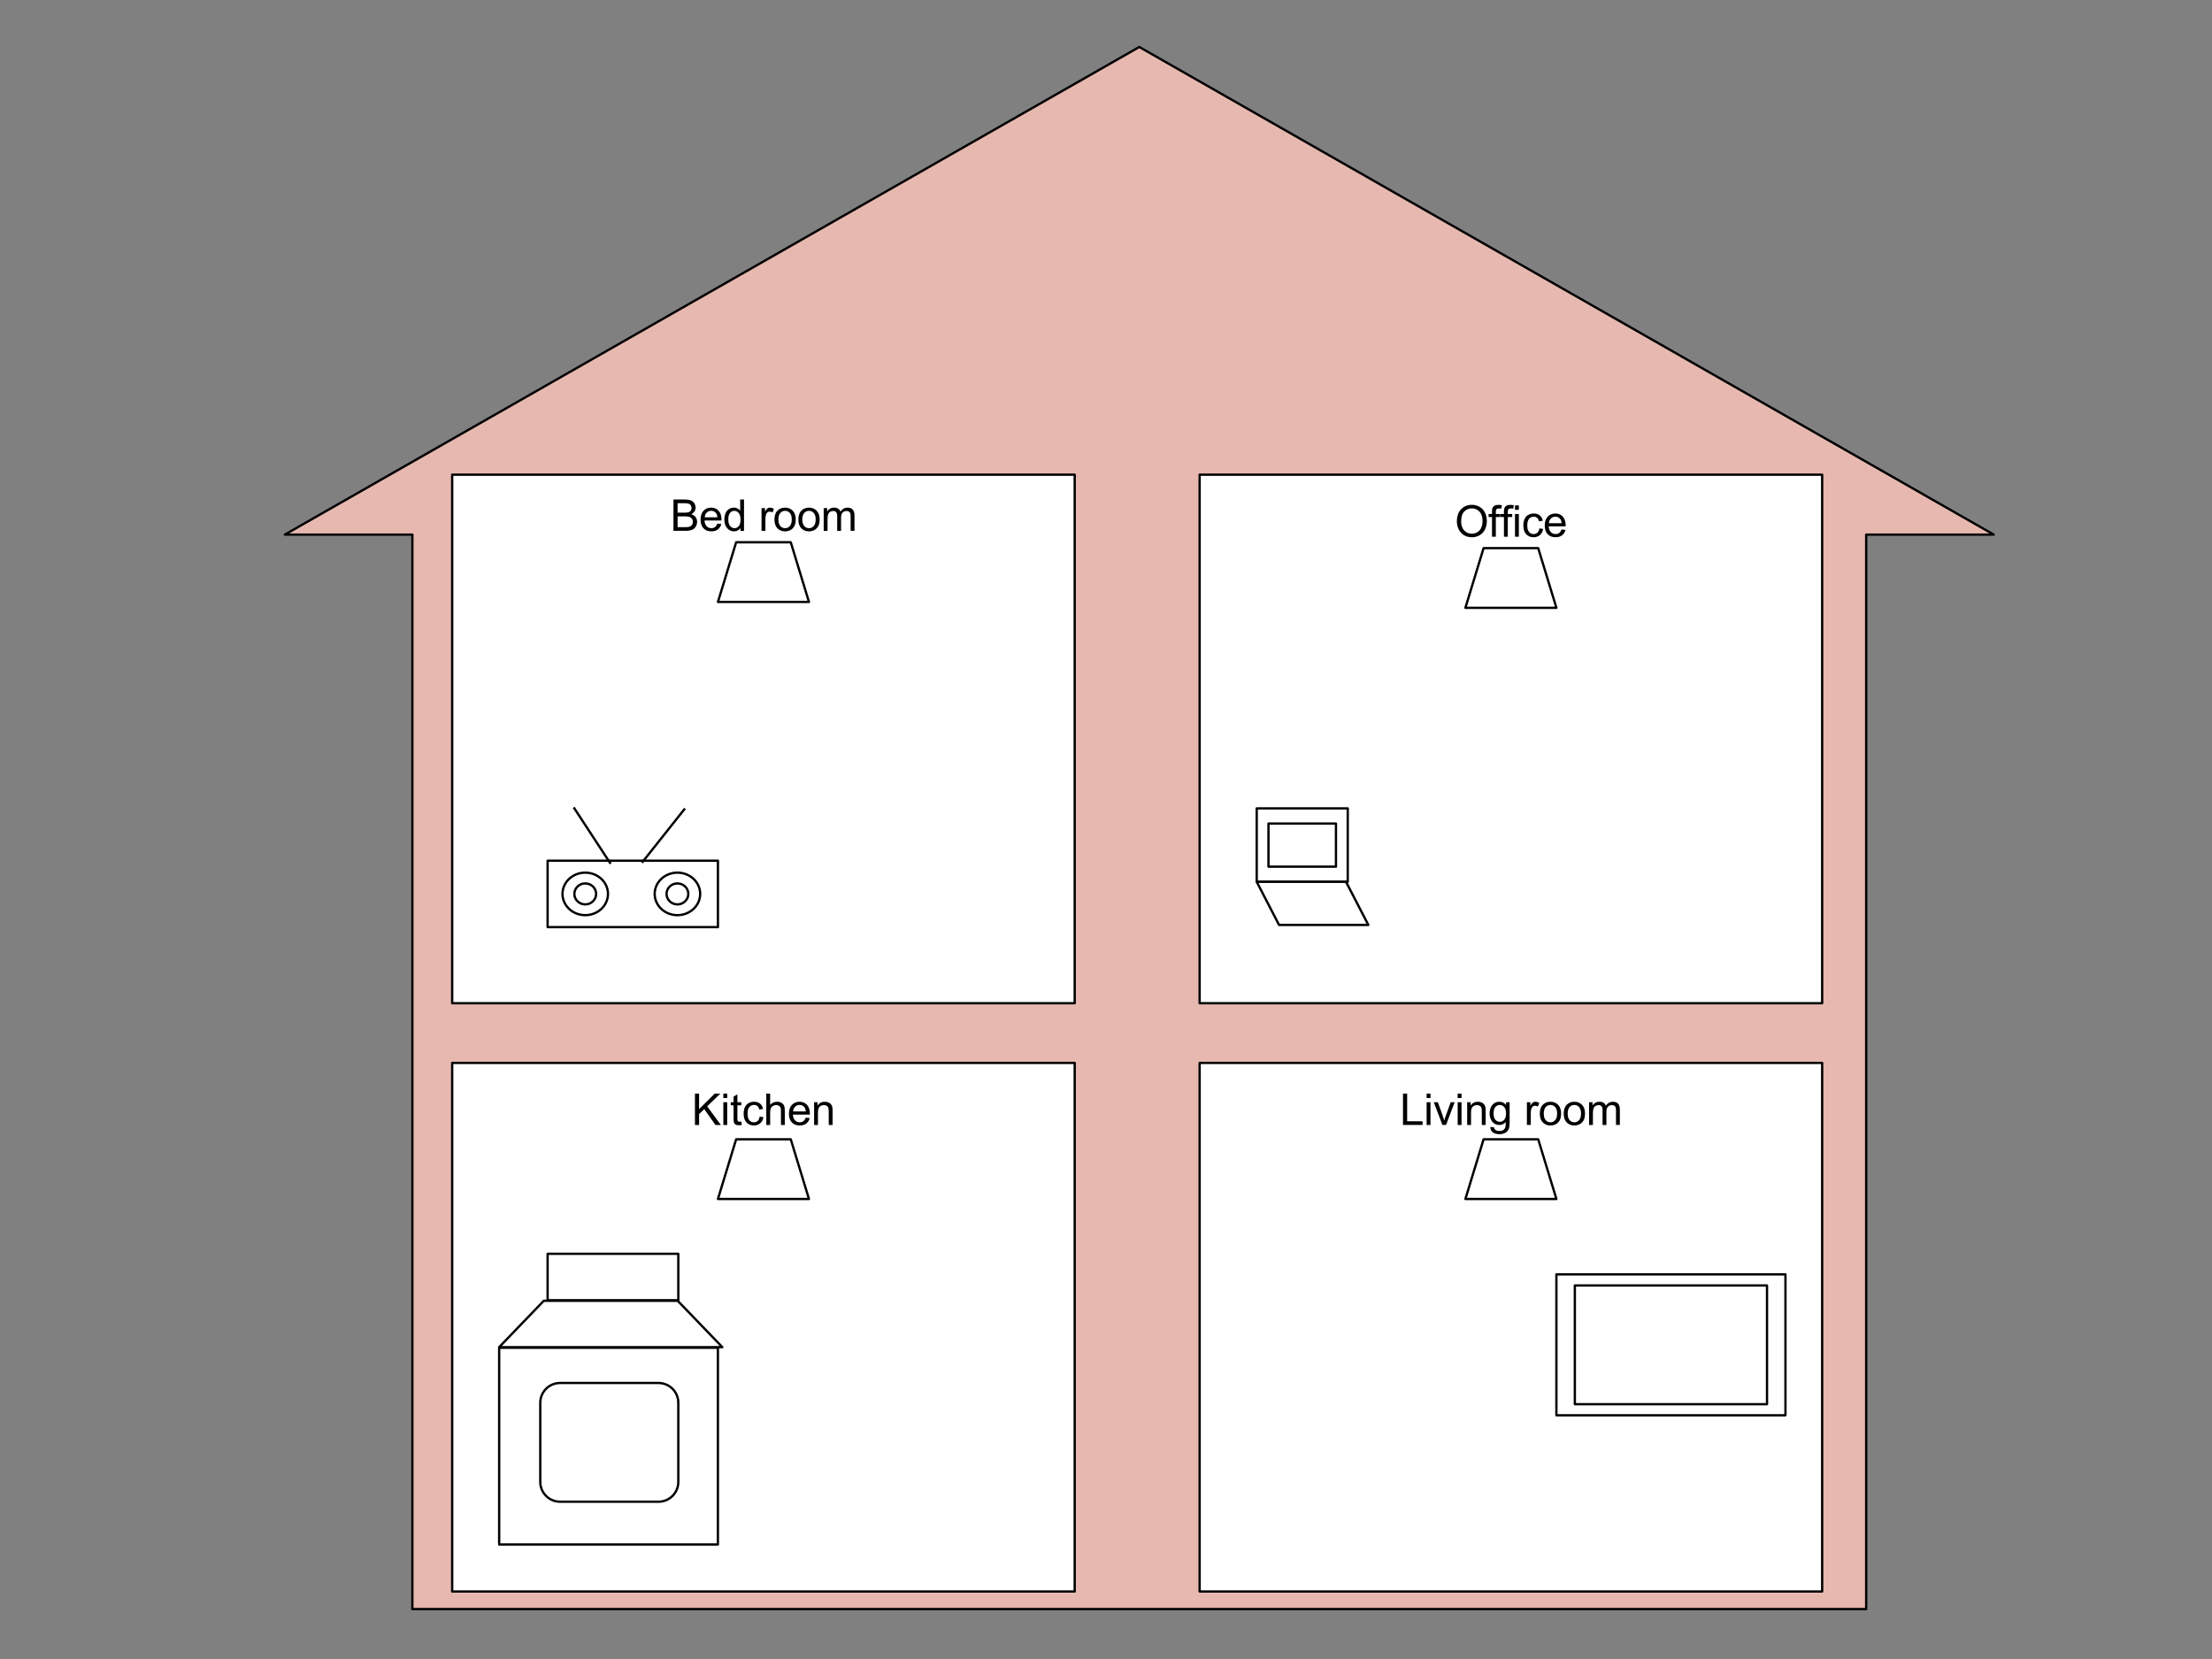 <?xml version="1.0" standalone="yes"?>

<svg version="1.1" viewBox="0.0 0.0 960.0 720.0" fill="none" stroke="none" stroke-linecap="square" stroke-miterlimit="10" xmlns="http://www.w3.org/2000/svg" xmlns:xlink="http://www.w3.org/1999/xlink">
	<rect x="0.0" y="0.0" width="960.0" height="720.0" fill="#808080" stroke="none"/>
	<clipPath id="p.0">
		<path d="m0 0l960.0 0l0 720.0l-960.0 0l0 -720.0z" clip-rule="nonzero">
		</path>
	</clipPath>
	<g clip-path="url(#p.0)">
		<path fill="#000000" fill-opacity="0.0" d="m0 0l960.0 0l0 720.0l-960.0 0z" fill-rule="evenodd">
		</path>
		<path fill="#e6b8af" d="m123.609 232.018l370.835 -211.63l370.835 211.63l-55.362 0l0 466.323l-630.946 0l0 -466.323z" fill-rule="evenodd">
		</path>
		<path stroke="#000000" stroke-width="1.0" stroke-linejoin="round" stroke-linecap="butt" d="m123.609 232.018l370.835 -211.63l370.835 211.63l-55.362 0l0 466.323l-630.946 0l0 -466.323z" fill-rule="evenodd">
		</path>
		<path fill="#ffffff" d="m196.247 461.31l270.173 0l0 229.386l-270.173 0z" fill-rule="evenodd">
		</path>
		<path stroke="#000000" stroke-width="1.0" stroke-linejoin="round" stroke-linecap="butt" d="m196.247 461.31l270.173 0l0 229.386l-270.173 0z" fill-rule="evenodd">
		</path>
		<path fill="#ffffff" d="m520.638 461.31l270.173 0l0 229.386l-270.173 0z" fill-rule="evenodd">
		</path>
		<path stroke="#000000" stroke-width="1.0" stroke-linejoin="round" stroke-linecap="butt" d="m520.638 461.31l270.173 0l0 229.386l-270.173 0z" fill-rule="evenodd">
		</path>
		<path fill="#ffffff" d="m196.247 206.018l270.173 0l0 229.386l-270.173 0z" fill-rule="evenodd">
		</path>
		<path stroke="#000000" stroke-width="1.0" stroke-linejoin="round" stroke-linecap="butt" d="m196.247 206.018l270.173 0l0 229.386l-270.173 0z" fill-rule="evenodd">
		</path>
		<path fill="#000000" fill-opacity="0.0" d="m264.436 203.467l133.795 0l0 31.874l-133.795 0z" fill-rule="evenodd">
		</path>
		<path fill="#000000" d="m292.282 230.387l0 -13.594l5.109 0q1.547 0 2.484 0.406q0.953 0.406 1.484 1.266q0.531 0.859 0.531 1.797q0 0.875 -0.469 1.656q-0.469 0.766 -1.438 1.234q1.234 0.359 1.891 1.234q0.672 0.875 0.672 2.062q0 0.953 -0.406 1.781q-0.391 0.812 -0.984 1.266q-0.594 0.438 -1.5 0.672q-0.891 0.219 -2.188 0.219l-5.188 0zm1.797 -7.891l2.938 0q1.203 0 1.719 -0.156q0.688 -0.203 1.031 -0.672q0.359 -0.469 0.359 -1.188q0 -0.672 -0.328 -1.188q-0.328 -0.516 -0.938 -0.703q-0.594 -0.203 -2.062 -0.203l-2.719 0l0 4.109zm0 6.281l3.391 0q0.875 0 1.219 -0.062q0.625 -0.109 1.047 -0.359q0.422 -0.266 0.688 -0.766q0.266 -0.5 0.266 -1.141q0 -0.766 -0.391 -1.328q-0.391 -0.562 -1.078 -0.781q-0.688 -0.234 -1.984 -0.234l-3.156 0l0 4.672zm17.256 -1.562l1.719 0.219q-0.406 1.5 -1.516 2.344q-1.094 0.828 -2.812 0.828q-2.156 0 -3.422 -1.328q-1.266 -1.328 -1.266 -3.734q0 -2.484 1.266 -3.859q1.281 -1.375 3.328 -1.375q1.984 0 3.234 1.344q1.25 1.344 1.25 3.797q0 0.141 -0.016 0.438l-7.344 0q0.094 1.625 0.922 2.484q0.828 0.859 2.062 0.859q0.906 0 1.547 -0.469q0.656 -0.484 1.047 -1.547zm-5.484 -2.703l5.5 0q-0.109 -1.234 -0.625 -1.859q-0.797 -0.969 -2.078 -0.969q-1.141 0 -1.938 0.781q-0.781 0.766 -0.859 2.047zm15.501 5.875l0 -1.25q-0.938 1.469 -2.75 1.469q-1.172 0 -2.172 -0.641q-0.984 -0.656 -1.531 -1.812q-0.531 -1.172 -0.531 -2.688q0 -1.469 0.484 -2.672q0.5 -1.203 1.469 -1.844q0.984 -0.641 2.203 -0.641q0.891 0 1.578 0.375q0.703 0.375 1.141 0.984l0 -4.875l1.656 0l0 13.594l-1.547 0zm-5.281 -4.922q0 1.891 0.797 2.828q0.812 0.938 1.891 0.938q1.094 0 1.859 -0.891q0.766 -0.891 0.766 -2.734q0 -2.016 -0.781 -2.953q-0.781 -0.953 -1.922 -0.953q-1.109 0 -1.859 0.906q-0.75 0.906 -0.75 2.859zm14.434 4.922l0 -9.859l1.5 0l0 1.5q0.578 -1.047 1.062 -1.375q0.484 -0.344 1.078 -0.344q0.844 0 1.719 0.547l-0.578 1.547q-0.609 -0.359 -1.234 -0.359q-0.547 0 -0.984 0.328q-0.422 0.328 -0.609 0.906q-0.281 0.891 -0.281 1.953l0 5.156l-1.672 0zm5.603 -4.922q0 -2.734 1.531 -4.062q1.266 -1.094 3.094 -1.094q2.031 0 3.312 1.344q1.297 1.328 1.297 3.672q0 1.906 -0.578 3.0q-0.562 1.078 -1.656 1.688q-1.078 0.594 -2.375 0.594q-2.062 0 -3.344 -1.328q-1.281 -1.328 -1.281 -3.812zm1.719 0q0 1.891 0.828 2.828q0.828 0.938 2.078 0.938q1.25 0 2.062 -0.938q0.828 -0.953 0.828 -2.891q0 -1.828 -0.828 -2.766q-0.828 -0.938 -2.062 -0.938q-1.25 0 -2.078 0.938q-0.828 0.938 -0.828 2.828zm8.657 0q0 -2.734 1.531 -4.062q1.266 -1.094 3.094 -1.094q2.031 0 3.312 1.344q1.297 1.328 1.297 3.672q0 1.906 -0.578 3.0q-0.562 1.078 -1.656 1.688q-1.078 0.594 -2.375 0.594q-2.062 0 -3.344 -1.328q-1.281 -1.328 -1.281 -3.812zm1.719 0q0 1.891 0.828 2.828q0.828 0.938 2.078 0.938q1.25 0 2.062 -0.938q0.828 -0.953 0.828 -2.891q0 -1.828 -0.828 -2.766q-0.828 -0.938 -2.062 -0.938q-1.25 0 -2.078 0.938q-0.828 0.938 -0.828 2.828zm9.282 4.922l0 -9.859l1.5 0l0 1.391q0.453 -0.719 1.219 -1.156q0.781 -0.453 1.766 -0.453q1.094 0 1.797 0.453q0.703 0.453 0.984 1.281q1.172 -1.734 3.047 -1.734q1.469 0 2.25 0.812q0.797 0.812 0.797 2.5l0 6.766l-1.672 0l0 -6.203q0 -1.0 -0.156 -1.438q-0.156 -0.453 -0.594 -0.719q-0.422 -0.266 -1.0 -0.266q-1.031 0 -1.719 0.688q-0.688 0.688 -0.688 2.219l0 5.719l-1.672 0l0 -6.406q0 -1.109 -0.406 -1.656q-0.406 -0.562 -1.344 -0.562q-0.703 0 -1.312 0.375q-0.594 0.359 -0.859 1.078q-0.266 0.719 -0.266 2.062l0 5.109l-1.672 0z" fill-rule="nonzero">
		</path>
		<path fill="#000000" fill-opacity="0.0" d="m257.428 461.31l147.811 0l0 26.772l-147.811 0z" fill-rule="evenodd">
		</path>
		<path fill="#000000" d="m301.61 488.23l0 -13.594l1.797 0l0 6.734l6.766 -6.734l2.438 0l-5.703 5.5l5.953 8.094l-2.375 0l-4.844 -6.891l-2.234 2.172l0 4.719l-1.797 0zm12.319 -11.688l0 -1.906l1.672 0l0 1.906l-1.672 0zm0 11.688l0 -9.859l1.672 0l0 9.859l-1.672 0zm7.785 -1.5l0.234 1.484q-0.703 0.141 -1.266 0.141q-0.906 0 -1.406 -0.281q-0.5 -0.297 -0.703 -0.75q-0.203 -0.469 -0.203 -1.984l0 -5.656l-1.234 0l0 -1.312l1.234 0l0 -2.438l1.656 -1.0l0 3.438l1.688 0l0 1.312l-1.688 0l0 5.75q0 0.719 0.078 0.922q0.094 0.203 0.297 0.328q0.203 0.125 0.578 0.125q0.266 0 0.734 -0.078zm7.965 -2.109l1.641 0.219q-0.266 1.688 -1.375 2.656q-1.109 0.953 -2.734 0.953q-2.016 0 -3.25 -1.312q-1.219 -1.328 -1.219 -3.797q0 -1.594 0.516 -2.781q0.531 -1.203 1.609 -1.797q1.094 -0.609 2.359 -0.609q1.609 0 2.625 0.812q1.016 0.812 1.312 2.312l-1.625 0.25q-0.234 -1.0 -0.828 -1.5q-0.594 -0.5 -1.422 -0.5q-1.266 0 -2.062 0.906q-0.781 0.906 -0.781 2.859q0 1.984 0.766 2.891q0.766 0.891 1.984 0.891q0.984 0 1.641 -0.594q0.656 -0.609 0.844 -1.859zm2.891 3.609l0 -13.594l1.672 0l0 4.875q1.172 -1.359 2.953 -1.359q1.094 0 1.891 0.438q0.812 0.422 1.156 1.188q0.359 0.766 0.359 2.203l0 6.25l-1.672 0l0 -6.25q0 -1.25 -0.547 -1.812q-0.547 -0.578 -1.531 -0.578q-0.75 0 -1.406 0.391q-0.641 0.375 -0.922 1.047q-0.281 0.656 -0.281 1.812l0 5.391l-1.672 0zm17.126 -3.172l1.719 0.219q-0.406 1.5 -1.516 2.344q-1.094 0.828 -2.812 0.828q-2.156 0 -3.422 -1.328q-1.266 -1.328 -1.266 -3.734q0 -2.484 1.266 -3.859q1.281 -1.375 3.328 -1.375q1.984 0 3.234 1.344q1.25 1.344 1.25 3.797q0 0.141 -0.016 0.438l-7.344 0q0.094 1.625 0.922 2.484q0.828 0.859 2.062 0.859q0.906 0 1.547 -0.469q0.656 -0.484 1.047 -1.547zm-5.484 -2.703l5.5 0q-0.109 -1.234 -0.625 -1.859q-0.797 -0.969 -2.078 -0.969q-1.141 0 -1.938 0.781q-0.781 0.766 -0.859 2.047zm9.11 5.875l0 -9.859l1.5 0l0 1.406q1.094 -1.625 3.141 -1.625q0.891 0 1.641 0.328q0.75 0.312 1.109 0.844q0.375 0.516 0.531 1.219q0.094 0.469 0.094 1.625l0 6.062l-1.672 0l0 -6.0q0 -1.016 -0.203 -1.516q-0.188 -0.516 -0.688 -0.812q-0.5 -0.297 -1.172 -0.297q-1.062 0 -1.844 0.672q-0.766 0.672 -0.766 2.578l0 5.375l-1.672 0z" fill-rule="nonzero">
		</path>
		<path fill="#000000" fill-opacity="0.0" d="m581.819 461.31l147.811 0l0 26.772l-147.811 0z" fill-rule="evenodd">
		</path>
		<path fill="#000000" d="m608.898 488.23l0 -13.594l1.797 0l0 11.984l6.703 0l0 1.609l-8.5 0zm10.251 -11.688l0 -1.906l1.672 0l0 1.906l-1.672 0zm0 11.688l0 -9.859l1.672 0l0 9.859l-1.672 0zm6.864 0l-3.75 -9.859l1.766 0l2.125 5.906q0.344 0.953 0.625 1.984q0.219 -0.781 0.625 -1.875l2.188 -6.016l1.719 0l-3.734 9.859l-1.562 0zm6.609 -11.688l0 -1.906l1.672 0l0 1.906l-1.672 0zm0 11.688l0 -9.859l1.672 0l0 9.859l-1.672 0zm4.129 0l0 -9.859l1.5 0l0 1.406q1.094 -1.625 3.141 -1.625q0.891 0 1.641 0.328q0.75 0.312 1.109 0.844q0.375 0.516 0.531 1.219q0.094 0.469 0.094 1.625l0 6.062l-1.672 0l0 -6.0q0 -1.016 -0.203 -1.516q-0.188 -0.516 -0.688 -0.812q-0.5 -0.297 -1.172 -0.297q-1.062 0 -1.844 0.672q-0.766 0.672 -0.766 2.578l0 5.375l-1.672 0zm10.079 0.812l1.609 0.25q0.109 0.75 0.578 1.094q0.609 0.453 1.688 0.453q1.172 0 1.797 -0.469q0.625 -0.453 0.859 -1.281q0.125 -0.516 0.109 -2.156q-1.094 1.297 -2.719 1.297q-2.031 0 -3.156 -1.469q-1.109 -1.469 -1.109 -3.516q0 -1.406 0.516 -2.594q0.516 -1.203 1.484 -1.844q0.969 -0.656 2.266 -0.656q1.75 0 2.875 1.406l0 -1.188l1.547 0l0 8.516q0 2.312 -0.469 3.266q-0.469 0.969 -1.484 1.516q-1.016 0.562 -2.5 0.562q-1.766 0 -2.859 -0.797q-1.078 -0.797 -1.031 -2.391zm1.375 -5.922q0 1.953 0.766 2.844q0.781 0.891 1.938 0.891q1.141 0 1.922 -0.891q0.781 -0.891 0.781 -2.781q0 -1.812 -0.812 -2.719q-0.797 -0.922 -1.922 -0.922q-1.109 0 -1.891 0.906q-0.781 0.891 -0.781 2.672zm14.465 5.109l0 -9.859l1.5 0l0 1.5q0.578 -1.047 1.062 -1.375q0.484 -0.344 1.078 -0.344q0.844 0 1.719 0.547l-0.578 1.547q-0.609 -0.359 -1.234 -0.359q-0.547 0 -0.984 0.328q-0.422 0.328 -0.609 0.906q-0.281 0.891 -0.281 1.953l0 5.156l-1.672 0zm5.603 -4.922q0 -2.734 1.531 -4.062q1.266 -1.094 3.094 -1.094q2.031 0 3.312 1.344q1.297 1.328 1.297 3.672q0 1.906 -0.578 3.0q-0.562 1.078 -1.656 1.688q-1.078 0.594 -2.375 0.594q-2.062 0 -3.344 -1.328q-1.281 -1.328 -1.281 -3.812zm1.719 0q0 1.891 0.828 2.828q0.828 0.938 2.078 0.938q1.25 0 2.062 -0.938q0.828 -0.953 0.828 -2.891q0 -1.828 -0.828 -2.766q-0.828 -0.938 -2.062 -0.938q-1.25 0 -2.078 0.938q-0.828 0.938 -0.828 2.828zm8.657 0q0 -2.734 1.531 -4.062q1.266 -1.094 3.094 -1.094q2.031 0 3.312 1.344q1.297 1.328 1.297 3.672q0 1.906 -0.578 3.0q-0.562 1.078 -1.656 1.688q-1.078 0.594 -2.375 0.594q-2.062 0 -3.344 -1.328q-1.281 -1.328 -1.281 -3.812zm1.719 0q0 1.891 0.828 2.828q0.828 0.938 2.078 0.938q1.25 0 2.062 -0.938q0.828 -0.953 0.828 -2.891q0 -1.828 -0.828 -2.766q-0.828 -0.938 -2.062 -0.938q-1.25 0 -2.078 0.938q-0.828 0.938 -0.828 2.828zm9.282 4.922l0 -9.859l1.5 0l0 1.391q0.453 -0.719 1.219 -1.156q0.781 -0.453 1.766 -0.453q1.094 0 1.797 0.453q0.703 0.453 0.984 1.281q1.172 -1.734 3.047 -1.734q1.469 0 2.25 0.812q0.797 0.812 0.797 2.5l0 6.766l-1.672 0l0 -6.203q0 -1.0 -0.156 -1.438q-0.156 -0.453 -0.594 -0.719q-0.422 -0.266 -1.0 -0.266q-1.031 0 -1.719 0.688q-0.688 0.688 -0.688 2.219l0 5.719l-1.672 0l0 -6.406q0 -1.109 -0.406 -1.656q-0.406 -0.562 -1.344 -0.562q-0.703 0 -1.312 0.375q-0.594 0.359 -0.859 1.078q-0.266 0.719 -0.266 2.062l0 5.109l-1.672 0z" fill-rule="nonzero">
		</path>
		<path class= "light" fill="#ffffff" d="m351.084 261.239l-39.501 0l7.9 -25.898l23.701 0z" fill-rule="evenodd">
		</path>
		<path stroke="#000000" stroke-width="1.0" stroke-linejoin="round" stroke-linecap="butt" d="m351.084 261.239l-39.501 0l7.9 -25.898l23.701 0z" fill-rule="evenodd">
		</path>
		<path class= "light" fill="#ffffff" d="m351.084 520.352l-39.501 0l7.9 -25.898l23.701 0z" fill-rule="evenodd">
		</path>
		<path stroke="#000000" stroke-width="1.0" stroke-linejoin="round" stroke-linecap="butt" d="m351.084 520.352l-39.501 0l7.9 -25.898l23.701 0z" fill-rule="evenodd">
		</path>
		<path class="light" fill="#ffffff" d="m675.475 520.352l-39.501 0l7.9 -25.898l23.701 0z" fill-rule="evenodd">
		</path>
		<path stroke="#000000" stroke-width="1.0" stroke-linejoin="round" stroke-linecap="butt" d="m675.475 520.352l-39.501 0l7.9 -25.898l23.701 0z" fill-rule="evenodd">
		</path>
		<path fill="#ffffff" d="m520.636 206.018l270.173 0l0 229.386l-270.173 0z" fill-rule="evenodd">
		</path>
		<path stroke="#000000" stroke-width="1.0" stroke-linejoin="round" stroke-linecap="butt" d="m520.636 206.018l270.173 0l0 229.386l-270.173 0z" fill-rule="evenodd">
		</path>
		<path fill="#ffffff" d="m675.475 553.063l99.402 0l0 61.165l-99.402 0z" fill-rule="evenodd">
		</path>
		<path stroke="#000000" stroke-width="1.0" stroke-linejoin="round" stroke-linecap="butt" d="m675.475 553.063l99.402 0l0 61.165l-99.402 0z" fill-rule="evenodd">
		</path>
		<path fill="#ffffff" d="m683.475 557.882l83.402 0l0 51.528l-83.402 0z" fill-rule="evenodd">
		</path>
		<path stroke="#000000" stroke-width="1.0" stroke-linejoin="round" stroke-linecap="butt" d="m683.475 557.882l83.402 0l0 51.528l-83.402 0z" fill-rule="evenodd">
		</path>
		<path fill="#ffffff" d="m545.415 350.829l39.496 0l0 31.874l-39.496 0z" fill-rule="evenodd">
		</path>
		<path stroke="#000000" stroke-width="1.0" stroke-linejoin="round" stroke-linecap="butt" d="m545.415 350.829l39.496 0l0 31.874l-39.496 0z" fill-rule="evenodd">
		</path>
		<path fill="#ffffff" d="m593.848 401.415l-9.687 -18.711l-38.746 0l9.687 18.711z" fill-rule="evenodd">
		</path>
		<path stroke="#000000" stroke-width="1.0" stroke-linejoin="round" stroke-linecap="butt" d="m593.848 401.415l-9.687 -18.711l-38.746 0l9.687 18.711z" fill-rule="evenodd">
		</path>
		<path fill="#ffffff" d="m550.517 357.412l29.291 0l0 18.709l-29.291 0z" fill-rule="evenodd">
		</path>
		<path stroke="#000000" stroke-width="1.0" stroke-linejoin="round" stroke-linecap="butt" d="m550.517 357.412l29.291 0l0 18.709l-29.291 0z" fill-rule="evenodd">
		</path>
		<path fill="#ffffff" d="m237.661 373.552l73.921 0l0 28.819l-73.921 0z" fill-rule="evenodd">
		</path>
		<path stroke="#000000" stroke-width="1.0" stroke-linejoin="round" stroke-linecap="butt" d="m237.661 373.552l73.921 0l0 28.819l-73.921 0z" fill-rule="evenodd">
		</path>
		<path fill="#ffffff" d="m244.118 387.949l0 0c0 -5.097 4.421 -9.228 9.874 -9.228l0 0c5.453 0 9.874 4.132 9.874 9.228l0 0c0 5.097 -4.421 9.228 -9.874 9.228l0 0c-5.453 0 -9.874 -4.132 -9.874 -9.228z" fill-rule="evenodd">
		</path>
		<path stroke="#000000" stroke-width="1.0" stroke-linejoin="round" stroke-linecap="butt" d="m244.118 387.949l0 0c0 -5.097 4.421 -9.228 9.874 -9.228l0 0c5.453 0 9.874 4.132 9.874 9.228l0 0c0 5.097 -4.421 9.228 -9.874 9.228l0 0c-5.453 0 -9.874 -4.132 -9.874 -9.228z" fill-rule="evenodd">
		</path>
		<path fill="#ffffff" d="m249.268 387.956l0 0c0 -2.514 2.115 -4.551 4.724 -4.551l0 0c1.253 0 2.455 0.479 3.341 1.333c0.886 0.854 1.384 2.011 1.384 3.218l0 0c0 2.514 -2.115 4.551 -4.724 4.551l0 0c-2.609 0 -4.724 -2.038 -4.724 -4.551z" fill-rule="evenodd">
		</path>
		<path stroke="#000000" stroke-width="1.0" stroke-linejoin="round" stroke-linecap="butt" d="m249.268 387.956l0 0c0 -2.514 2.115 -4.551 4.724 -4.551l0 0c1.253 0 2.455 0.479 3.341 1.333c0.886 0.854 1.384 2.011 1.384 3.218l0 0c0 2.514 -2.115 4.551 -4.724 4.551l0 0c-2.609 0 -4.724 -2.038 -4.724 -4.551z" fill-rule="evenodd">
		</path>
		<path fill="#ffffff" d="m284.125 387.949l0 0c0 -5.097 4.421 -9.228 9.874 -9.228l0 0c5.453 0 9.874 4.132 9.874 9.228l0 0c0 5.097 -4.421 9.228 -9.874 9.228l0 0c-5.453 0 -9.874 -4.132 -9.874 -9.228z" fill-rule="evenodd">
		</path>
		<path stroke="#000000" stroke-width="1.0" stroke-linejoin="round" stroke-linecap="butt" d="m284.125 387.949l0 0c0 -5.097 4.421 -9.228 9.874 -9.228l0 0c5.453 0 9.874 4.132 9.874 9.228l0 0c0 5.097 -4.421 9.228 -9.874 9.228l0 0c-5.453 0 -9.874 -4.132 -9.874 -9.228z" fill-rule="evenodd">
		</path>
		<path fill="#ffffff" d="m289.275 387.956l0 0c0 -2.514 2.115 -4.551 4.724 -4.551l0 0c1.253 0 2.455 0.479 3.341 1.333c0.886 0.854 1.384 2.011 1.384 3.218l0 0c0 2.514 -2.115 4.551 -4.724 4.551l0 0c-2.609 0 -4.724 -2.038 -4.724 -4.551z" fill-rule="evenodd">
		</path>
		<path stroke="#000000" stroke-width="1.0" stroke-linejoin="round" stroke-linecap="butt" d="m289.275 387.956l0 0c0 -2.514 2.115 -4.551 4.724 -4.551l0 0c1.253 0 2.455 0.479 3.341 1.333c0.886 0.854 1.384 2.011 1.384 3.218l0 0c0 2.514 -2.115 4.551 -4.724 4.551l0 0c-2.609 0 -4.724 -2.038 -4.724 -4.551z" fill-rule="evenodd">
		</path>
		<path fill="#000000" fill-opacity="0.0" d="m249.268 350.829l15.465 23.622" fill-rule="evenodd">
		</path>
		<path stroke="#000000" stroke-width="1.0" stroke-linejoin="round" stroke-linecap="butt" d="m249.268 350.829l15.465 23.622" fill-rule="evenodd">
		</path>
		<path fill="#000000" fill-opacity="0.0" d="m278.909 374.017l18.047 -22.74" fill-rule="evenodd">
		</path>
		<path stroke="#000000" stroke-width="1.0" stroke-linejoin="round" stroke-linecap="butt" d="m278.909 374.017l18.047 -22.74" fill-rule="evenodd">
		</path>
		<path fill="#000000" fill-opacity="0.0" d="m588.827 206.018l133.795 0l0 31.874l-133.795 0z" fill-rule="evenodd">
		</path>
		<path fill="#000000" d="m632.283 226.313q0 -3.391 1.812 -5.297q1.828 -1.922 4.703 -1.922q1.875 0 3.391 0.906q1.516 0.891 2.297 2.5q0.797 1.609 0.797 3.656q0 2.062 -0.844 3.703q-0.828 1.625 -2.359 2.469q-1.531 0.844 -3.297 0.844q-1.922 0 -3.438 -0.922q-1.5 -0.938 -2.281 -2.531q-0.781 -1.609 -0.781 -3.406zm1.859 0.031q0 2.453 1.312 3.875q1.328 1.406 3.312 1.406q2.031 0 3.344 -1.422q1.312 -1.438 1.312 -4.062q0 -1.656 -0.562 -2.891q-0.547 -1.234 -1.641 -1.922q-1.078 -0.688 -2.422 -0.688q-1.906 0 -3.281 1.312q-1.375 1.312 -1.375 4.391zm13.386 6.594l0 -8.547l-1.484 0l0 -1.312l1.484 0l0 -1.047q0 -0.984 0.172 -1.469q0.234 -0.656 0.844 -1.047q0.609 -0.406 1.703 -0.406q0.703 0 1.562 0.156l-0.25 1.469q-0.516 -0.094 -0.984 -0.094q-0.766 0 -1.078 0.328q-0.312 0.312 -0.312 1.203l0 0.906l1.922 0l0 1.312l-1.922 0l0 8.547l-1.656 0zm5.183 0l0 -8.547l-1.484 0l0 -1.312l1.484 0l0 -1.047q0 -0.984 0.172 -1.469q0.234 -0.656 0.844 -1.047q0.609 -0.406 1.703 -0.406q0.703 0 1.562 0.156l-0.25 1.469q-0.516 -0.094 -0.984 -0.094q-0.766 0 -1.078 0.328q-0.312 0.312 -0.312 1.203l0 0.906l1.922 0l0 1.312l-1.922 0l0 8.547l-1.656 0zm4.793 -11.688l0 -1.906l1.672 0l0 1.906l-1.672 0zm0 11.688l0 -9.859l1.672 0l0 9.859l-1.672 0zm10.567 -3.609l1.641 0.219q-0.266 1.688 -1.375 2.656q-1.109 0.953 -2.734 0.953q-2.016 0 -3.25 -1.312q-1.219 -1.328 -1.219 -3.797q0 -1.594 0.516 -2.781q0.531 -1.203 1.609 -1.797q1.094 -0.609 2.359 -0.609q1.609 0 2.625 0.812q1.016 0.812 1.312 2.312l-1.625 0.25q-0.234 -1.0 -0.828 -1.5q-0.594 -0.5 -1.422 -0.5q-1.266 0 -2.062 0.906q-0.781 0.906 -0.781 2.859q0 1.984 0.766 2.891q0.766 0.891 1.984 0.891q0.984 0 1.641 -0.594q0.656 -0.609 0.844 -1.859zm9.641 0.438l1.719 0.219q-0.406 1.5 -1.516 2.344q-1.094 0.828 -2.812 0.828q-2.156 0 -3.422 -1.328q-1.266 -1.328 -1.266 -3.734q0 -2.484 1.266 -3.859q1.281 -1.375 3.328 -1.375q1.984 0 3.234 1.344q1.25 1.344 1.25 3.797q0 0.141 -0.016 0.438l-7.344 0q0.094 1.625 0.922 2.484q0.828 0.859 2.062 0.859q0.906 0 1.547 -0.469q0.656 -0.484 1.047 -1.547zm-5.484 -2.703l5.5 0q-0.109 -1.234 -0.625 -1.859q-0.797 -0.969 -2.078 -0.969q-1.141 0 -1.938 0.781q-0.781 0.766 -0.859 2.047z" fill-rule="nonzero">
		</path>
		<path class="light" fill="#ffffff" d="m675.475 263.79l-39.501 0l7.9 -25.898l23.701 0z" fill-rule="evenodd">
		</path>
		<path stroke="#000000" stroke-width="1.0" stroke-linejoin="round" stroke-linecap="butt" d="m675.475 263.79l-39.501 0l7.9 -25.898l23.701 0z" fill-rule="evenodd">
		</path>
		<path fill="#ffffff" d="m216.638 584.921l94.929 0l0 85.386l-94.929 0z" fill-rule="evenodd">
		</path>
		<path stroke="#000000" stroke-width="1.0" stroke-linejoin="round" stroke-linecap="butt" d="m216.638 584.921l94.929 0l0 85.386l-94.929 0z" fill-rule="evenodd">
		</path>
		<path fill="#ffffff" d="m313.486 584.654l-96.848 0l19.37 -20.123l58.109 0z" fill-rule="evenodd">
		</path>
		<path stroke="#000000" stroke-width="1.0" stroke-linejoin="round" stroke-linecap="butt" d="m313.486 584.654l-96.848 0l19.37 -20.123l58.109 0z" fill-rule="evenodd">
		</path>
		<path fill="#ffffff" d="m237.661 544.152l56.724 0l0 20.126l-56.724 0z" fill-rule="evenodd">
		</path>
		<path stroke="#000000" stroke-width="1.0" stroke-linejoin="round" stroke-linecap="butt" d="m237.661 544.152l56.724 0l0 20.126l-56.724 0z" fill-rule="evenodd">
		</path>
		<path fill="#ffffff" d="m234.478 608.801l0 0c0 -4.743 3.845 -8.588 8.588 -8.588l42.729 0c2.278 0 4.462 0.905 6.073 2.515c1.611 1.611 2.515 3.795 2.515 6.073l0 34.351c0 4.743 -3.845 8.588 -8.588 8.588l-42.729 0c-4.743 0 -8.588 -3.845 -8.588 -8.588z" fill-rule="evenodd">
		</path>
		<path stroke="#000000" stroke-width="1.0" stroke-linejoin="round" stroke-linecap="butt" d="m234.478 608.801l0 0c0 -4.743 3.845 -8.588 8.588 -8.588l42.729 0c2.278 0 4.462 0.905 6.073 2.515c1.611 1.611 2.515 3.795 2.515 6.073l0 34.351c0 4.743 -3.845 8.588 -8.588 8.588l-42.729 0c-4.743 0 -8.588 -3.845 -8.588 -8.588z" fill-rule="evenodd">
		</path>
	</g>
</svg>

